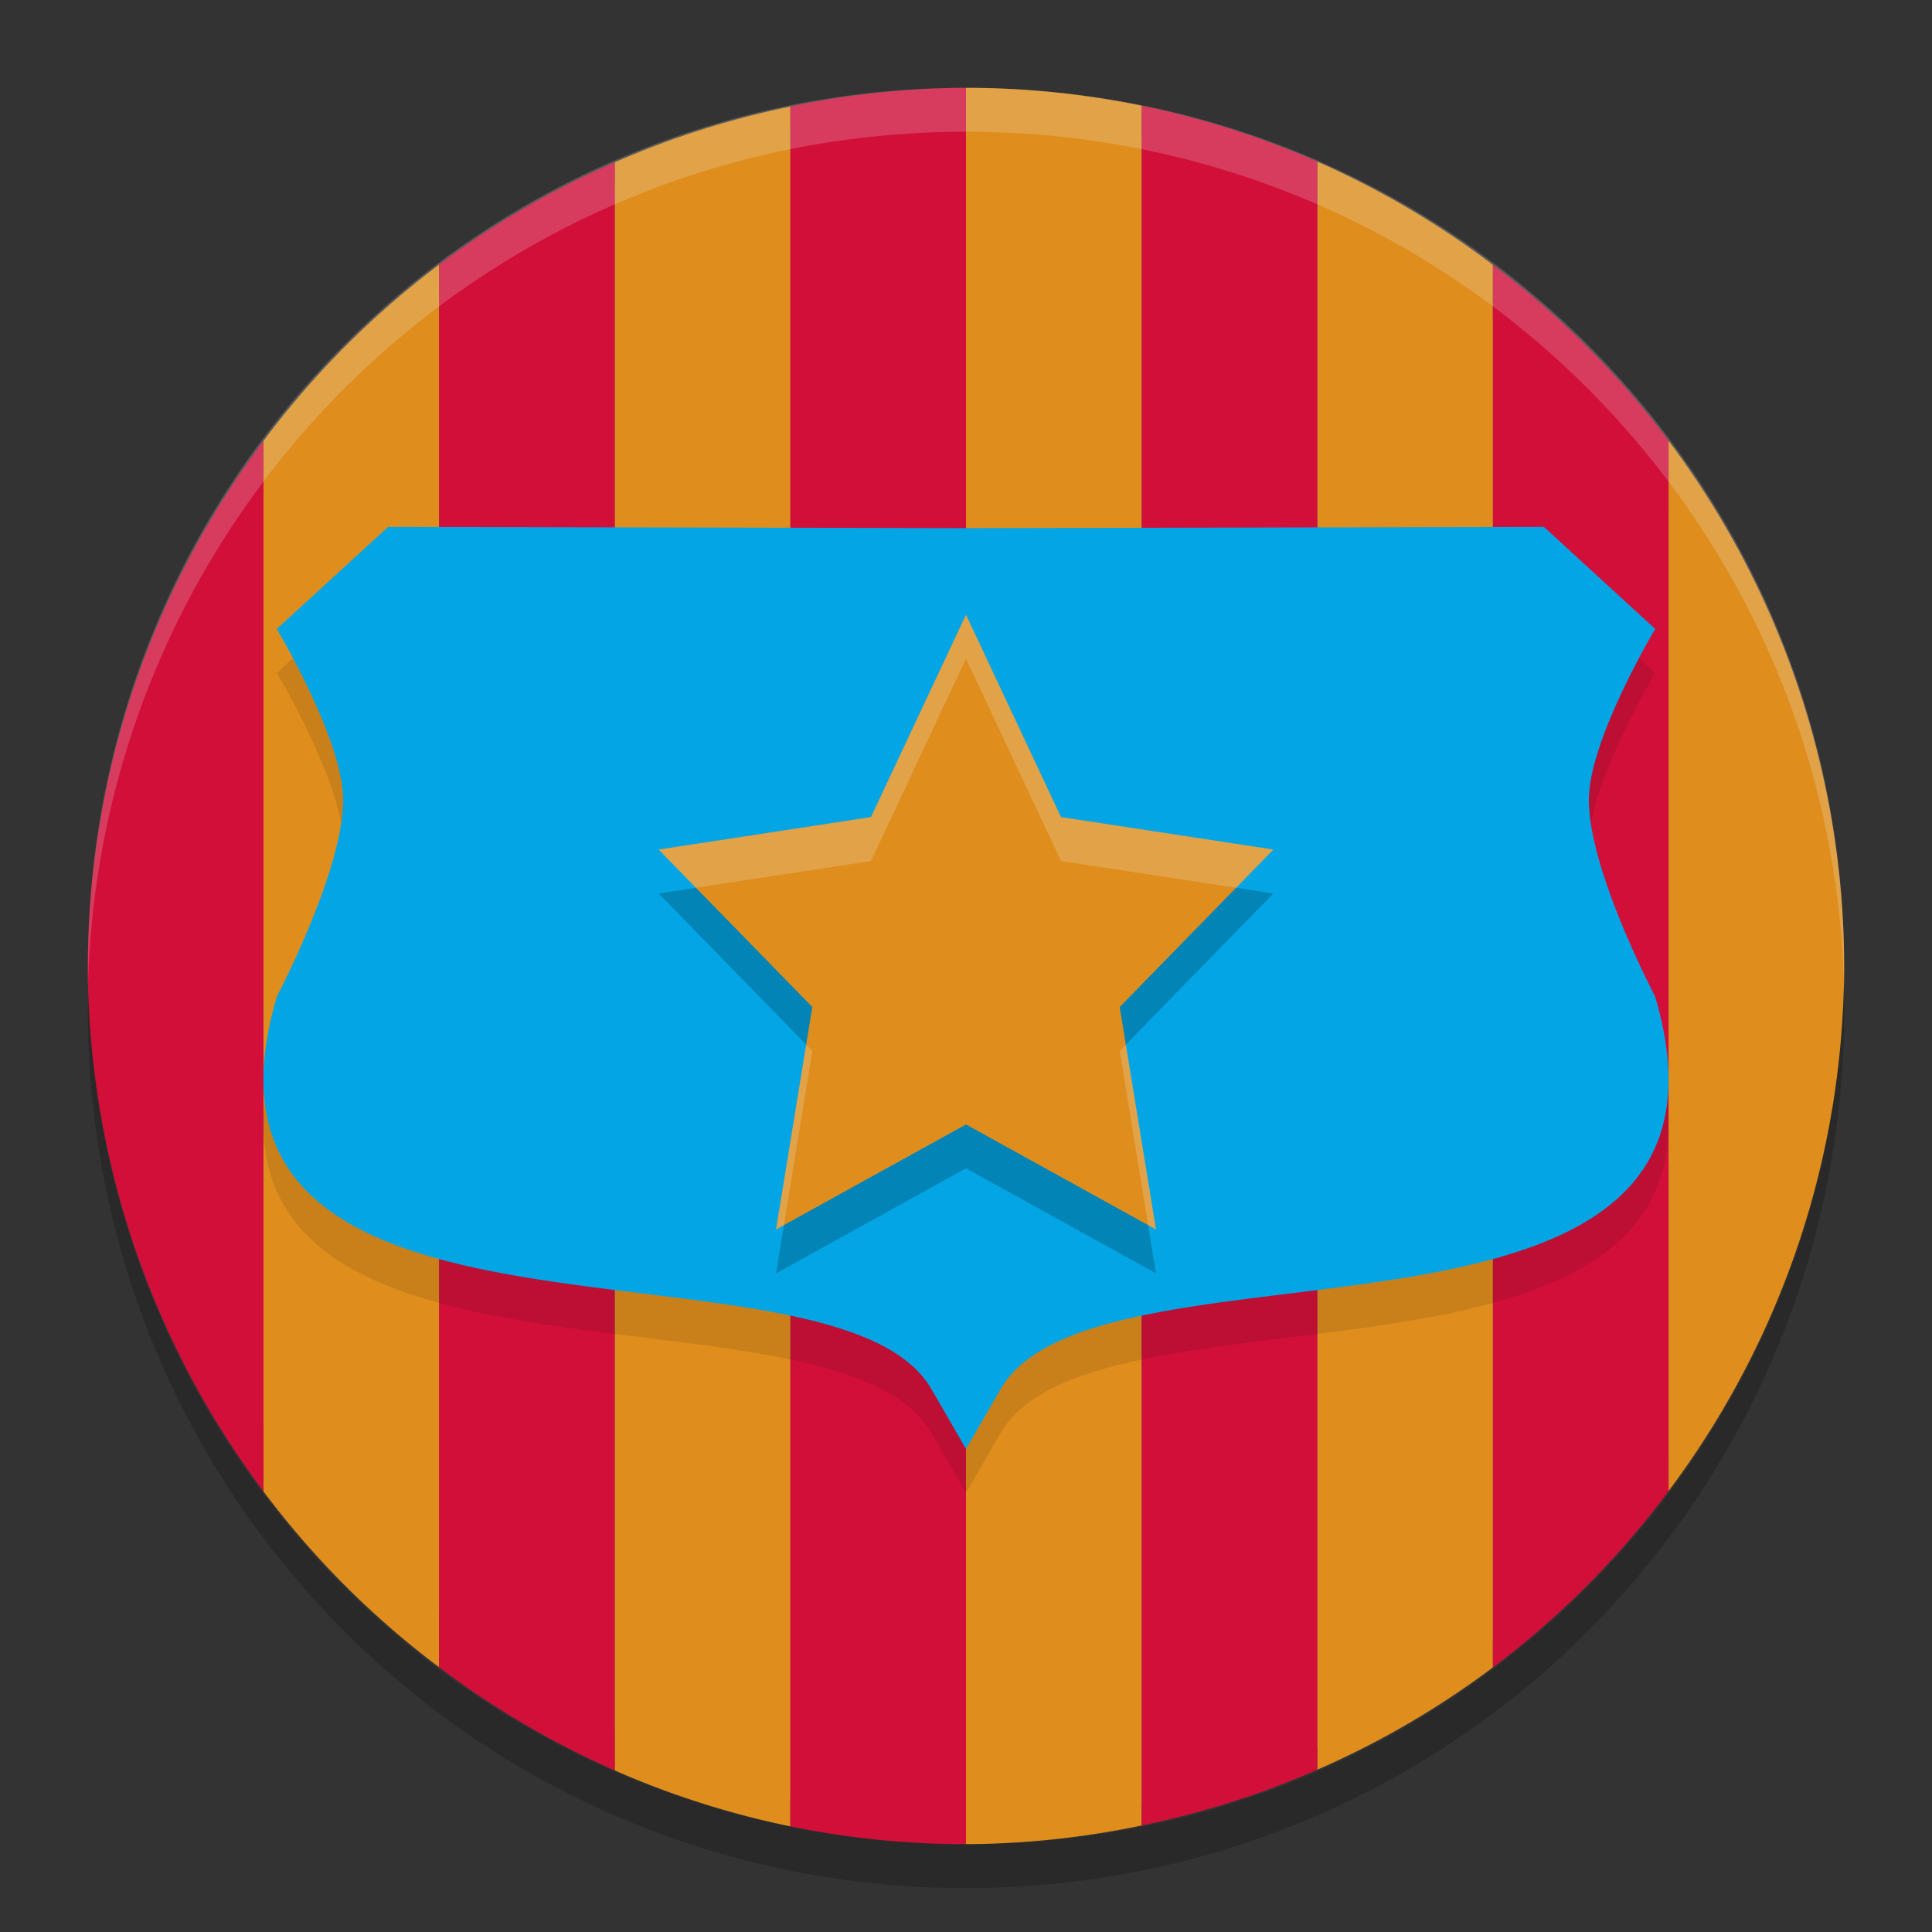 <svg xmlns="http://www.w3.org/2000/svg" width="22" height="22" version="1.1">
 <rect width="100%" height="100%" fill="#333333" stroke="none"/>
 <rect style="fill:#5c5f77" width="19.5" height="19.5" x="-20.75" y="-20.75" rx="9.75" ry="9.75" transform="matrix(0,-1,-1,0,0,0)"/>
 <path style="fill:#df8e1d" d="m 11,1 v 20 a 10,10 0 0 0 2,-0.213 V 1.203 A 10,10 0 0 0 11,1 Z M 9,1.213 A 10,10 0 0 0 7,1.848 V 20.16 a 10,10 0 0 0 2,0.637 z m 6,0.627 V 20.152 a 10,10 0 0 0 2,-1.165 V 3.016 A 10,10 0 0 0 15,1.84 Z M 5,3.013 A 10,10 0 0 0 3,5.021 v 11.962 a 10,10 0 0 0 2,2.002 z M 19,5.018 V 16.979 A 10,10 0 0 0 21,11 10,10 0 0 0 19,5.018 Z"/>
 <path style="opacity:0.2" d="M 1.006,11.25 C 1.004,11.334 1,11.416 1,11.5 c 0,5.54 4.46,10 10,10 5.54,0 10,-4.46 10,-10 0,-0.084 -0.004,-0.167 -0.006,-0.25 C 20.862,16.673 16.456,21 11,21 5.544,21 1.138,16.673 1.006,11.25 Z"/>
 <path style="fill:#d20f39" d="M 11,1 A 10,10 0 0 0 9,1.213 V 20.797 A 10,10 0 0 0 11,21 Z m 2,0.203 v 19.584 a 10,10 0 0 0 2,-0.635 V 1.84 A 10,10 0 0 0 13,1.203 Z M 7,1.848 A 10,10 0 0 0 5,3.013 V 18.984 a 10,10 0 0 0 2,1.176 z M 17,3.016 v 15.972 a 10,10 0 0 0 2,-2.008 V 5.018 A 10,10 0 0 0 17,3.016 Z M 3,5.021 A 10,10 0 0 0 1,11 10,10 0 0 0 3,16.982 Z"/>
 <path style="opacity:0.2;fill:#eff1f5" d="M 11,1 C 5.46,1 1.001,5.46 1.001,11 c 0,0.084 -0.002,0.167 0,0.25 C 1.133,5.827 5.545,1.5 11,1.5 c 5.455,0 9.867,4.327 9.999,9.75 0.002,-0.083 0,-0.166 0,-0.25 C 20.999,5.46 16.54,1 11,1 Z"/>
 <path style="opacity:0.1" d="M 4.419,6.5 3.152,7.662 c 0,0 0.736,1.231 0.755,1.918 0.021,0.797 -0.755,2.269 -0.755,2.269 -1.319,4.484 6.343,2.545 7.454,4.469 L 11,17 11.394,16.318 c 1.111,-1.923 8.773,0.015 7.454,-4.469 0,0 -0.776,-1.472 -0.755,-2.269 0.018,-0.687 0.755,-1.918 0.755,-1.918 L 17.581,6.5 11,6.514 Z"/>
 <path style="fill:#04a5e5" d="M 4.419,6 3.152,7.162 c 0,0 0.736,1.231 0.755,1.918 0.021,0.797 -0.755,2.269 -0.755,2.269 -1.319,4.484 6.343,2.545 7.454,4.469 L 11,16.5 11.394,15.818 c 1.111,-1.923 8.773,0.015 7.454,-4.469 0,0 -0.776,-1.472 -0.755,-2.269 0.018,-0.687 0.755,-1.918 0.755,-1.918 L 17.581,6 11,6.014 Z"/>
 <path style="opacity:0.2" d="M 11,7.5 12.082,9.804 14.5,10.174 12.75,11.967 13.163,14.5 11,13.304 8.837,14.5 9.25,11.967 7.5,10.174 9.918,9.804 Z"/>
 <path style="fill:#df8e1d" d="M 11,7 12.082,9.304 14.5,9.674 12.75,11.467 13.163,14 11,12.804 8.837,14 9.25,11.467 7.5,9.674 9.918,9.304 Z"/>
 <path style="opacity:0.2;fill:#eff1f5" d="M 11,7 9.918,9.305 7.5,9.674 7.925,10.109 9.918,9.805 11,7.5 12.082,9.805 14.075,10.109 14.5,9.674 12.082,9.305 Z M 9.18,11.896 8.837,14 8.927,13.95 9.25,11.968 Z m 3.641,0 -0.07,0.071 0.323,1.982 0.09,0.05 z"/>
</svg>
